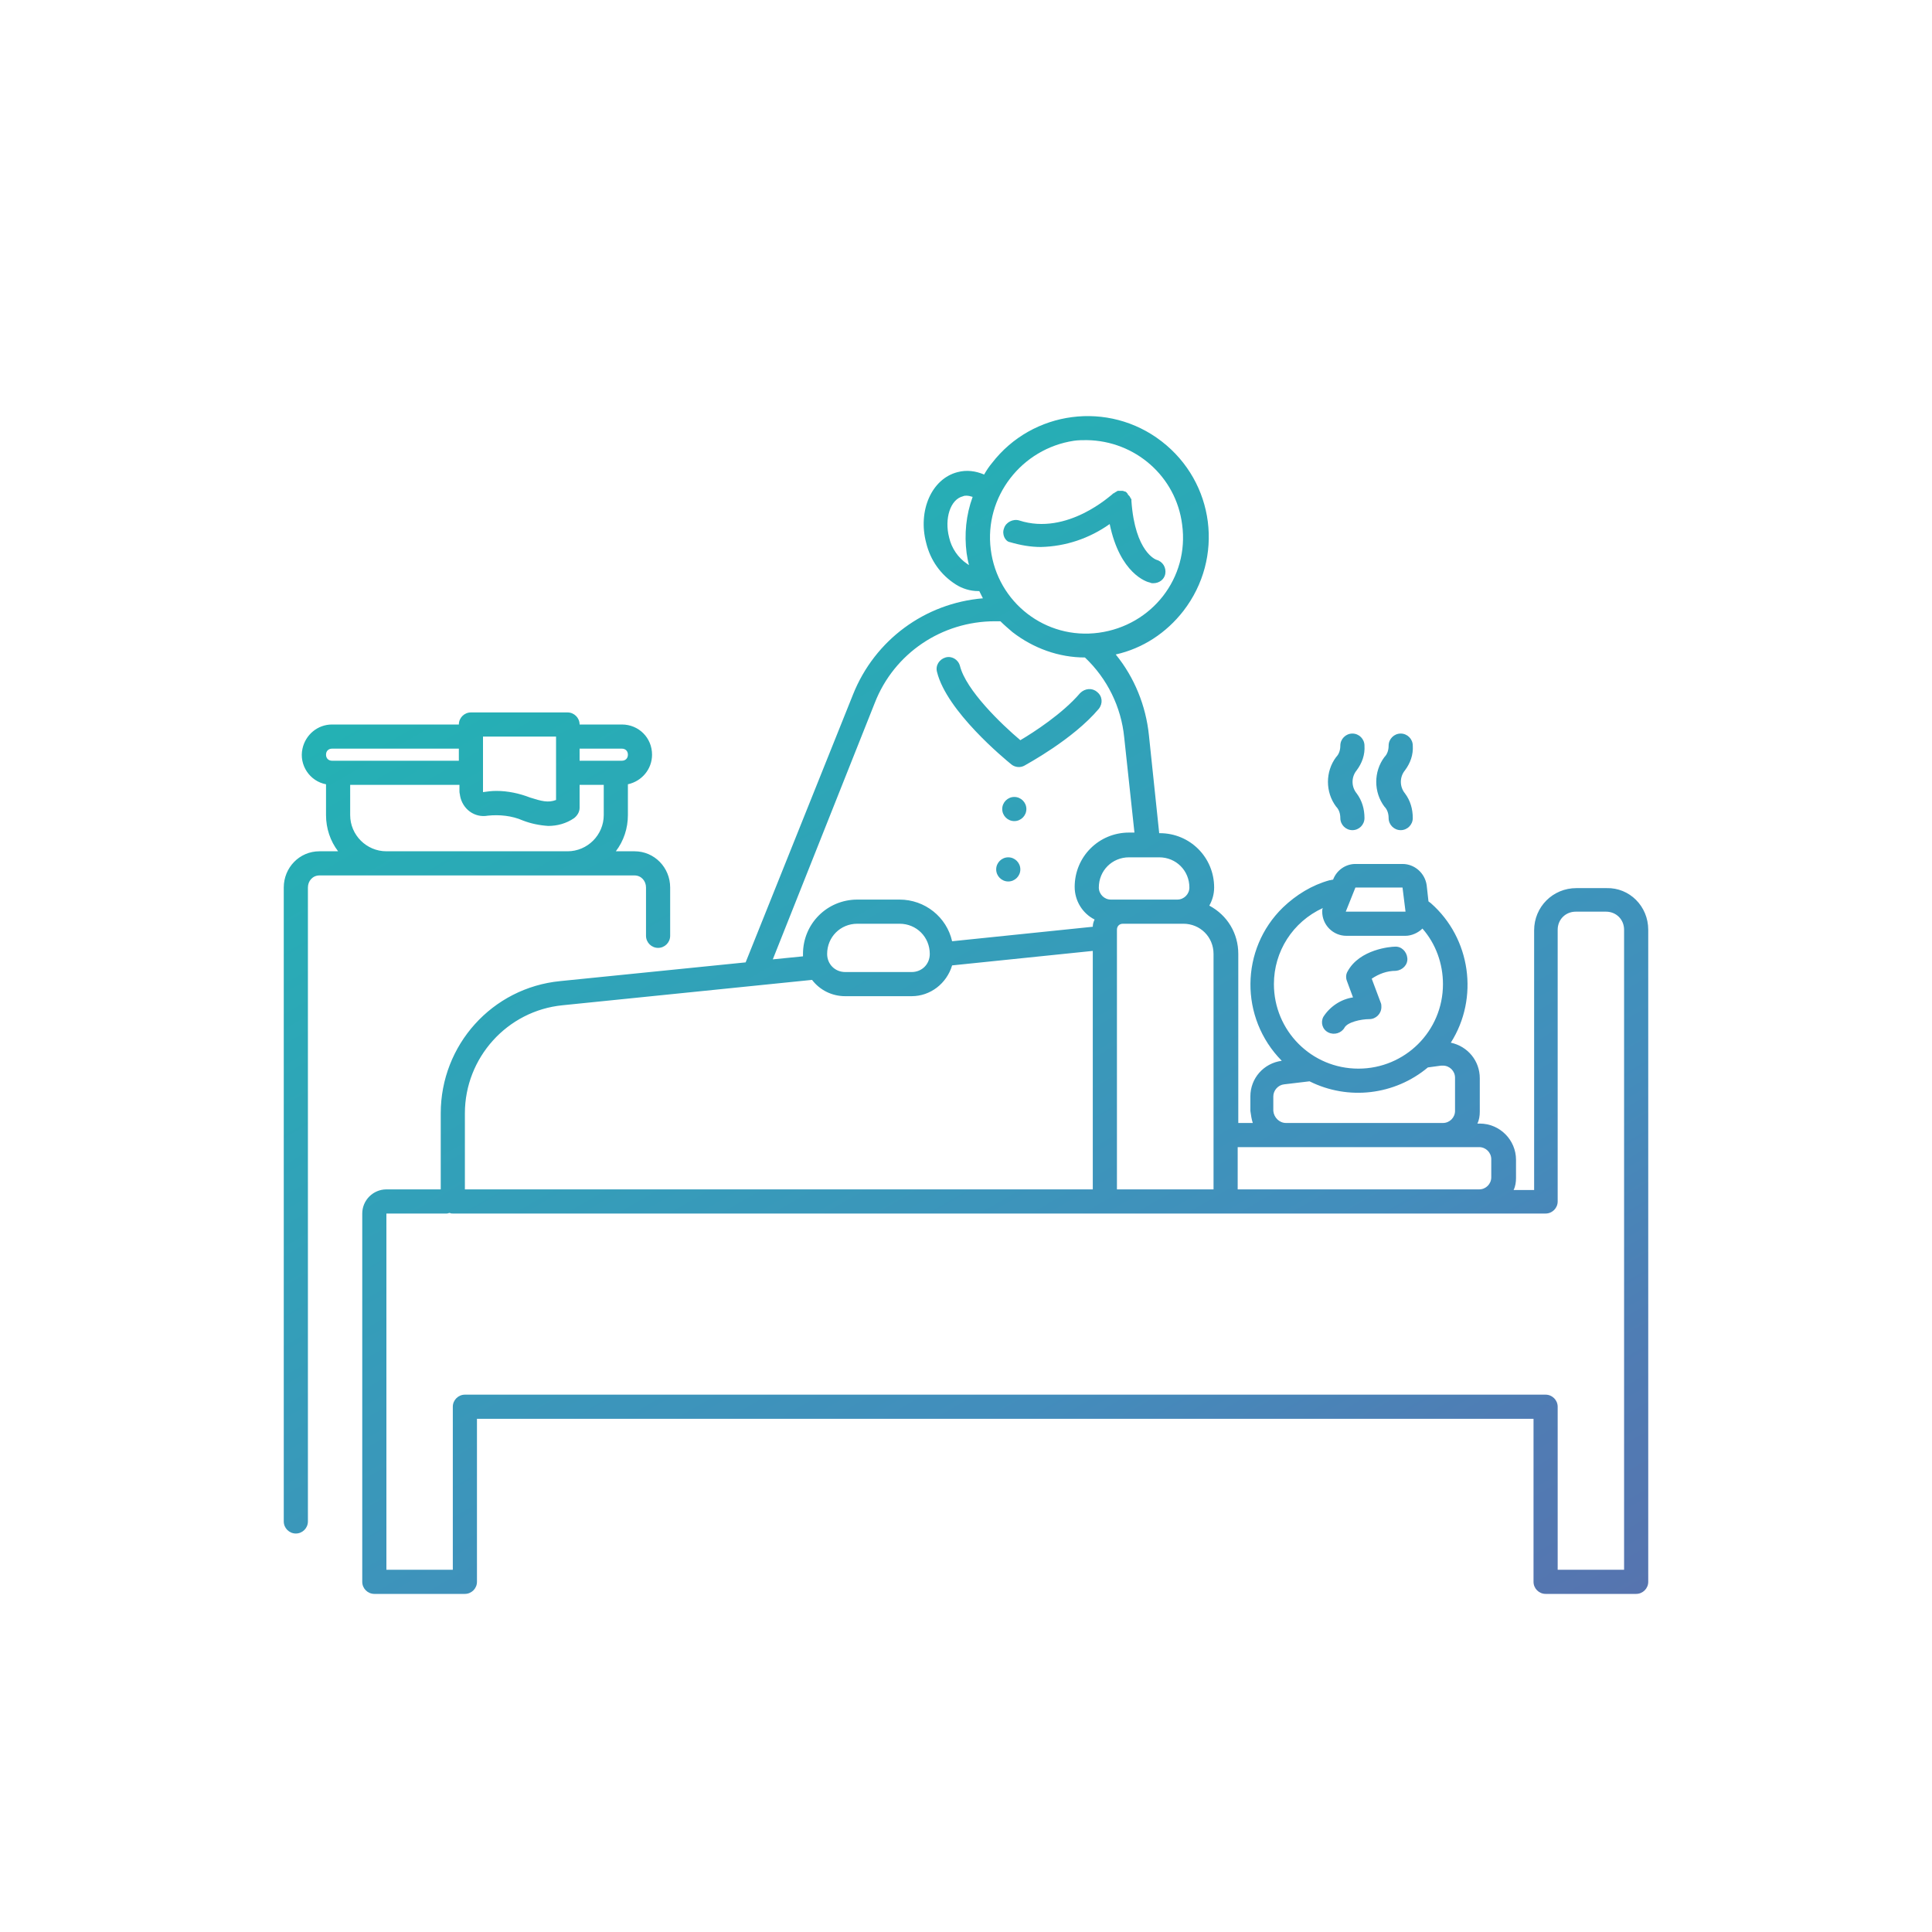 <?xml version="1.0" encoding="utf-8"?>
<!-- Generator: Adobe Illustrator 22.1.0, SVG Export Plug-In . SVG Version: 6.00 Build 0)  -->
<svg version="1.1" id="program_x5F_03" xmlns="http://www.w3.org/2000/svg" xmlns:xlink="http://www.w3.org/1999/xlink" x="0px"
	 y="0px" viewBox="0 0 320 320" style="enable-background:new 0 0 320 320;" xml:space="preserve">
<style type="text/css">
	.st0{fill:url(#SVGID_1_);}
</style>
<linearGradient id="SVGID_1_" gradientUnits="userSpaceOnUse" x1="214.587" y1="25.12" x2="97.763" y2="227.466" gradientTransform="matrix(1 0 0 -1 0 322)">
	<stop  offset="0" style="stop-color:#5674AF"/>
	<stop  offset="0.159" style="stop-color:#4F7DB4"/>
	<stop  offset="0.33" style="stop-color:#438DBC"/>
	<stop  offset="0.66" style="stop-color:#339FB9"/>
	<stop  offset="0.994" style="stop-color:#24B1B4"/>
</linearGradient>
<path class="st0" d="M166.3,87.5c0.3-1,1.5-1.6,2.5-1.3c8,2.6,15.3-4.3,15.4-4.3c0,0,0,0,0.1-0.1c0.1-0.1,0.1-0.1,0.2-0.1
	c0,0,0.1-0.1,0.1-0.1c0.1,0,0.1-0.1,0.2-0.1c0,0,0.1,0,0.1-0.1c0.1,0,0.1,0,0.2-0.1c0.1,0,0.1,0,0.2,0s0.1,0,0.1,0s0.1,0,0.1,0
	s0.1,0,0.1,0c0.1,0,0.2,0,0.2,0c0,0,0.1,0,0.1,0c0.1,0,0.2,0,0.3,0.1c0,0,0.1,0,0.1,0c0.1,0,0.2,0.1,0.2,0.1c0,0,0.1,0,0.1,0.1
	c0.1,0.1,0.1,0.1,0.2,0.2c0,0,0,0,0,0s0,0,0,0.1c0.1,0.1,0.1,0.1,0.2,0.2c0,0,0.1,0.1,0.1,0.1c0,0.1,0.1,0.1,0.1,0.2
	c0,0,0,0.1,0.1,0.1c0,0.1,0,0.1,0.1,0.2c0,0.1,0,0.1,0,0.2c0,0,0,0.1,0,0.1c0.6,8.5,4.1,9.7,4.1,9.7c1.1,0.3,1.7,1.3,1.5,2.4
	c0,0,0,0,0,0c-0.2,0.9-1,1.5-2,1.5c-0.2,0-0.3,0-0.5-0.1c-0.6-0.1-5-1.5-6.7-9.7c-3.4,2.4-7.3,3.7-11.4,3.8c-1.7,0-3.4-0.3-5.1-0.8
	C166.5,89.7,165.9,88.5,166.3,87.5z M167.5,126.6c0.6,0.5,1.5,0.6,2.2,0.2c0.3-0.2,8-4.3,12.3-9.4c0.7-0.9,0.6-2.1-0.3-2.8
	c-0.8-0.7-2-0.6-2.8,0.2c-2.9,3.4-7.7,6.5-9.9,7.8c-3.2-2.7-9-8.3-10-12.3c-0.3-1.1-1.4-1.7-2.4-1.4c-1,0.3-1.7,1.3-1.4,2.4
	C156.8,117.8,166.4,125.7,167.5,126.6z M273,154v108c0,1.1-0.9,2-2,2h-15c-1.1,0-2-0.9-2-2v-27H79v27c0,1.1-0.9,2-2,2H62
	c-1.1,0-2-0.9-2-2v-61c0-2.2,1.8-4,4-4h9v-12.6c0-11.3,8.5-20.8,19.8-21.9l30.7-3.1l17.8-44.4c3.6-9,11.9-15.1,21.5-15.9
	c-0.2-0.4-0.4-0.8-0.6-1.2c-0.1,0-0.1,0-0.2,0c-1.3,0-2.6-0.4-3.7-1.1c-2.5-1.6-4.2-4-4.9-6.9c-1.4-5.3,0.9-10.6,5.2-11.7
	c1.5-0.4,3-0.2,4.4,0.4c0.4-0.7,0.8-1.3,1.3-1.9c6.7-8.7,19.3-10.4,28.1-3.6s10.4,19.3,3.6,28.1c-2.8,3.6-6.7,6.2-11.2,7.2
	c3.1,3.8,5,8.5,5.5,13.4l1.7,16.2h0.1c5,0,9,4,9,9c0,1.1-0.3,2.1-0.8,3c3,1.6,4.8,4.6,4.8,8v28h2.4c-0.2-0.6-0.3-1.3-0.4-2v-2.4
	c0-3,2.2-5.5,5.2-5.9c-7-7.1-6.9-18.5,0.2-25.4c2.2-2.1,4.8-3.7,7.7-4.5c0.2,0,0.4-0.1,0.6-0.1l0,0c0.6-1.6,2.1-2.6,3.7-2.6h7.8
	c2,0,3.7,1.5,4,3.5l0.3,2.7c0.1,0.1,0.3,0.2,0.4,0.3c6.6,5.8,8,15.7,3.3,23.1c2.8,0.6,4.8,3,4.8,5.9v5.5c0,0.7-0.1,1.4-0.4,2h0.4
	c3.3,0,6,2.7,6,6v3c0,0.7-0.1,1.4-0.4,2h3.4v-43c0-3.9,3.1-7,7-7h5C269.9,147,273,150.1,273,154z M222.9,151h9.9l-0.5-4h-7.8
	L222.9,151z M211,163c0,7.7,6.2,14,14,14c7.7,0,14-6.2,14-14c0-3.4-1.2-6.7-3.4-9.2c-0.7,0.7-1.8,1.2-2.8,1.2h-9.8c-2.2,0-4-1.8-4-4
	c0-0.2,0-0.4,0.1-0.6C214.1,152.7,211,157.6,211,163z M213,186h26c1.1,0,2-0.9,2-2v-5.5c0-1.1-0.9-2-2-2c-0.1,0-0.2,0-0.3,0
	l-2.2,0.3c-5.5,4.6-13.2,5.5-19.6,2.3l-4.2,0.5c-1,0.1-1.8,1-1.8,2v2.4C211,185.1,211.9,186,213,186z M205,190v7h40c1.1,0,2-0.9,2-2
	v-3c0-1.1-0.9-2-2-2H205z M201,158c0-2.8-2.2-5-5-5h-10c-0.6,0-1,0.4-1,1v43h16V158z M192,142h-5c-2.8,0-5,2.2-5,5c0,1.1,0.9,2,2,2
	h11c1.1,0,2-0.9,2-2C197,144.2,194.8,142,192,142z M164.1,91c1.1,8.8,9.1,15,17.9,13.8s15-9.1,13.8-17.9c-1-8-7.8-13.9-15.8-14
	c-0.7,0-1.4,0-2.1,0.1C169.2,74.3,163,82.3,164.1,91z M160.5,93.6c-0.2-0.7-0.3-1.4-0.4-2c-0.4-3.1-0.1-6.3,1-9.3
	c-0.3-0.1-0.7-0.2-1-0.2c-0.2,0-0.4,0-0.6,0.1c-2.1,0.5-3.1,3.7-2.3,6.8c0.4,1.8,1.5,3.4,3,4.4C160.3,93.5,160.4,93.5,160.5,93.6z
	 M128,158.9l5-0.5c0-0.1,0-0.3,0-0.4c0-5,4-9,9-9h7c4.2,0,7.8,2.9,8.7,6.9l23.3-2.4c0-0.4,0.1-0.8,0.3-1.2c-2-1-3.3-3.1-3.3-5.4
	c0-5,4-9,9-9h0.9l-1.7-15.8c-0.5-5-2.8-9.7-6.5-13.2c-4.3,0-8.5-1.5-12-4.2c-0.7-0.6-1.4-1.2-2-1.8c-0.3,0-0.6,0-0.9,0
	c-8.8,0-16.7,5.3-19.9,13.5L128,158.9z M140,161h11c1.7,0,3-1.3,3-3c0-2.8-2.2-5-5-5h-7c-2.8,0-5,2.2-5,5
	C137,159.7,138.3,161,140,161z M77,197h104v-39.5l-23.3,2.4c-0.9,3-3.6,5.1-6.7,5.1h-11c-2.2,0-4.2-1-5.5-2.7l-41.3,4.2
	C84,167.4,77,175.2,77,184.4V197z M269,154c0-1.7-1.3-3-3-3h-5c-1.7,0-3,1.3-3,3v45c0,1.1-0.9,2-2,2H75c-0.2,0-0.3,0-0.5-0.1
	c-0.2,0-0.3,0.1-0.5,0.1H64v59h11v-27c0-1.1,0.9-2,2-2h179c1.1,0,2,0.9,2,2v27h11V154z M220,171c1,0.5,2.2,0.1,2.7-0.8
	c0.5-0.9,2.7-1.4,4.1-1.4c1.1,0,2-0.9,2-2c0-0.2,0-0.5-0.1-0.7l-1.5-4c1.2-0.8,2.5-1.3,4-1.3c1.1-0.1,2-1,1.9-2.1
	c-0.1-1.1-1-2-2.1-1.9c-0.6,0-5.8,0.4-7.8,4.1c-0.3,0.5-0.3,1.1-0.1,1.6l1,2.7c-2,0.3-3.8,1.5-4.9,3.2
	C218.7,169.3,219,170.5,220,171C220,171,220,171,220,171z M222,135.5c0,1.1,0.9,2,2,2s2-0.9,2-2c0-1.5-0.4-2.9-1.3-4.1
	c-0.9-1.1-0.9-2.7,0-3.8c0.9-1.2,1.4-2.6,1.3-4.1c0-1.1-0.9-2-2-2s-2,0.9-2,2c0,0.7-0.2,1.4-0.7,1.9c-1.8,2.4-1.8,5.8,0,8.2
	C221.8,134.1,222,134.8,222,135.5z M230,135.5c0,1.1,0.9,2,2,2s2-0.9,2-2c0-1.5-0.4-2.9-1.3-4.1c-0.9-1.1-0.9-2.7,0-3.8
	c0.9-1.2,1.4-2.6,1.3-4.1c0-1.1-0.9-2-2-2s-2,0.9-2,2c0,0.7-0.2,1.4-0.7,1.9c-1.8,2.4-1.8,5.8,0,8.2
	C229.8,134.1,230,134.8,230,135.5z M64,145H52.9c-1.1,0-1.9,0.9-1.9,2v105c0,1.1-0.9,2-2,2s-2-0.9-2-2V147c0-3.3,2.6-6,5.9-6H56
	c-1.3-1.7-2-3.8-2-6v-5.1c-2.7-0.5-4.5-3.2-3.9-5.9c0.5-2.3,2.5-4,4.9-4h21c0-1.1,0.9-2,2-2h16c1.1,0,2,0.9,2,2h7c2.8,0,5,2.2,5,5
	c0,2.4-1.7,4.4-4,4.9v5.1c0,2.2-0.7,4.3-2,6h3.1c3.3,0,5.9,2.7,5.9,6v8c0,1.1-0.9,2-2,2s-2-0.9-2-2v-8c0-1.1-0.8-2-1.9-2H64z
	 M96,124v2h7c0.6,0,1-0.4,1-1s-0.4-1-1-1H96z M80,131.2c0.7-0.1,1.4-0.2,2.2-0.2c1.9,0,3.8,0.4,5.6,1.1c1.9,0.6,3,0.9,4.3,0.4V122
	H80V131.2z M54,125c0,0.6,0.4,1,1,1h21v-2H55C54.4,124,54,124.4,54,125z M64,141h30c3.3,0,6-2.7,6-6v-5h-4v3.8
	c0,0.7-0.4,1.3-0.9,1.7c-1.3,0.9-2.8,1.3-4.3,1.3c-1.5-0.1-2.9-0.4-4.2-0.9c-1.8-0.8-3.9-1-5.8-0.8c-2.2,0.4-4.2-1.1-4.6-3.3
	c0-0.2-0.1-0.4-0.1-0.7V130H58v5C58,138.3,60.7,141,64,141z M170,134c0,1.1-0.9,2-2,2s-2-0.9-2-2s0.9-2,2-2S170,132.9,170,134z
	 M169,144c0,1.1-0.9,2-2,2s-2-0.9-2-2s0.9-2,2-2S169,142.9,169,144z"/>
</svg>

